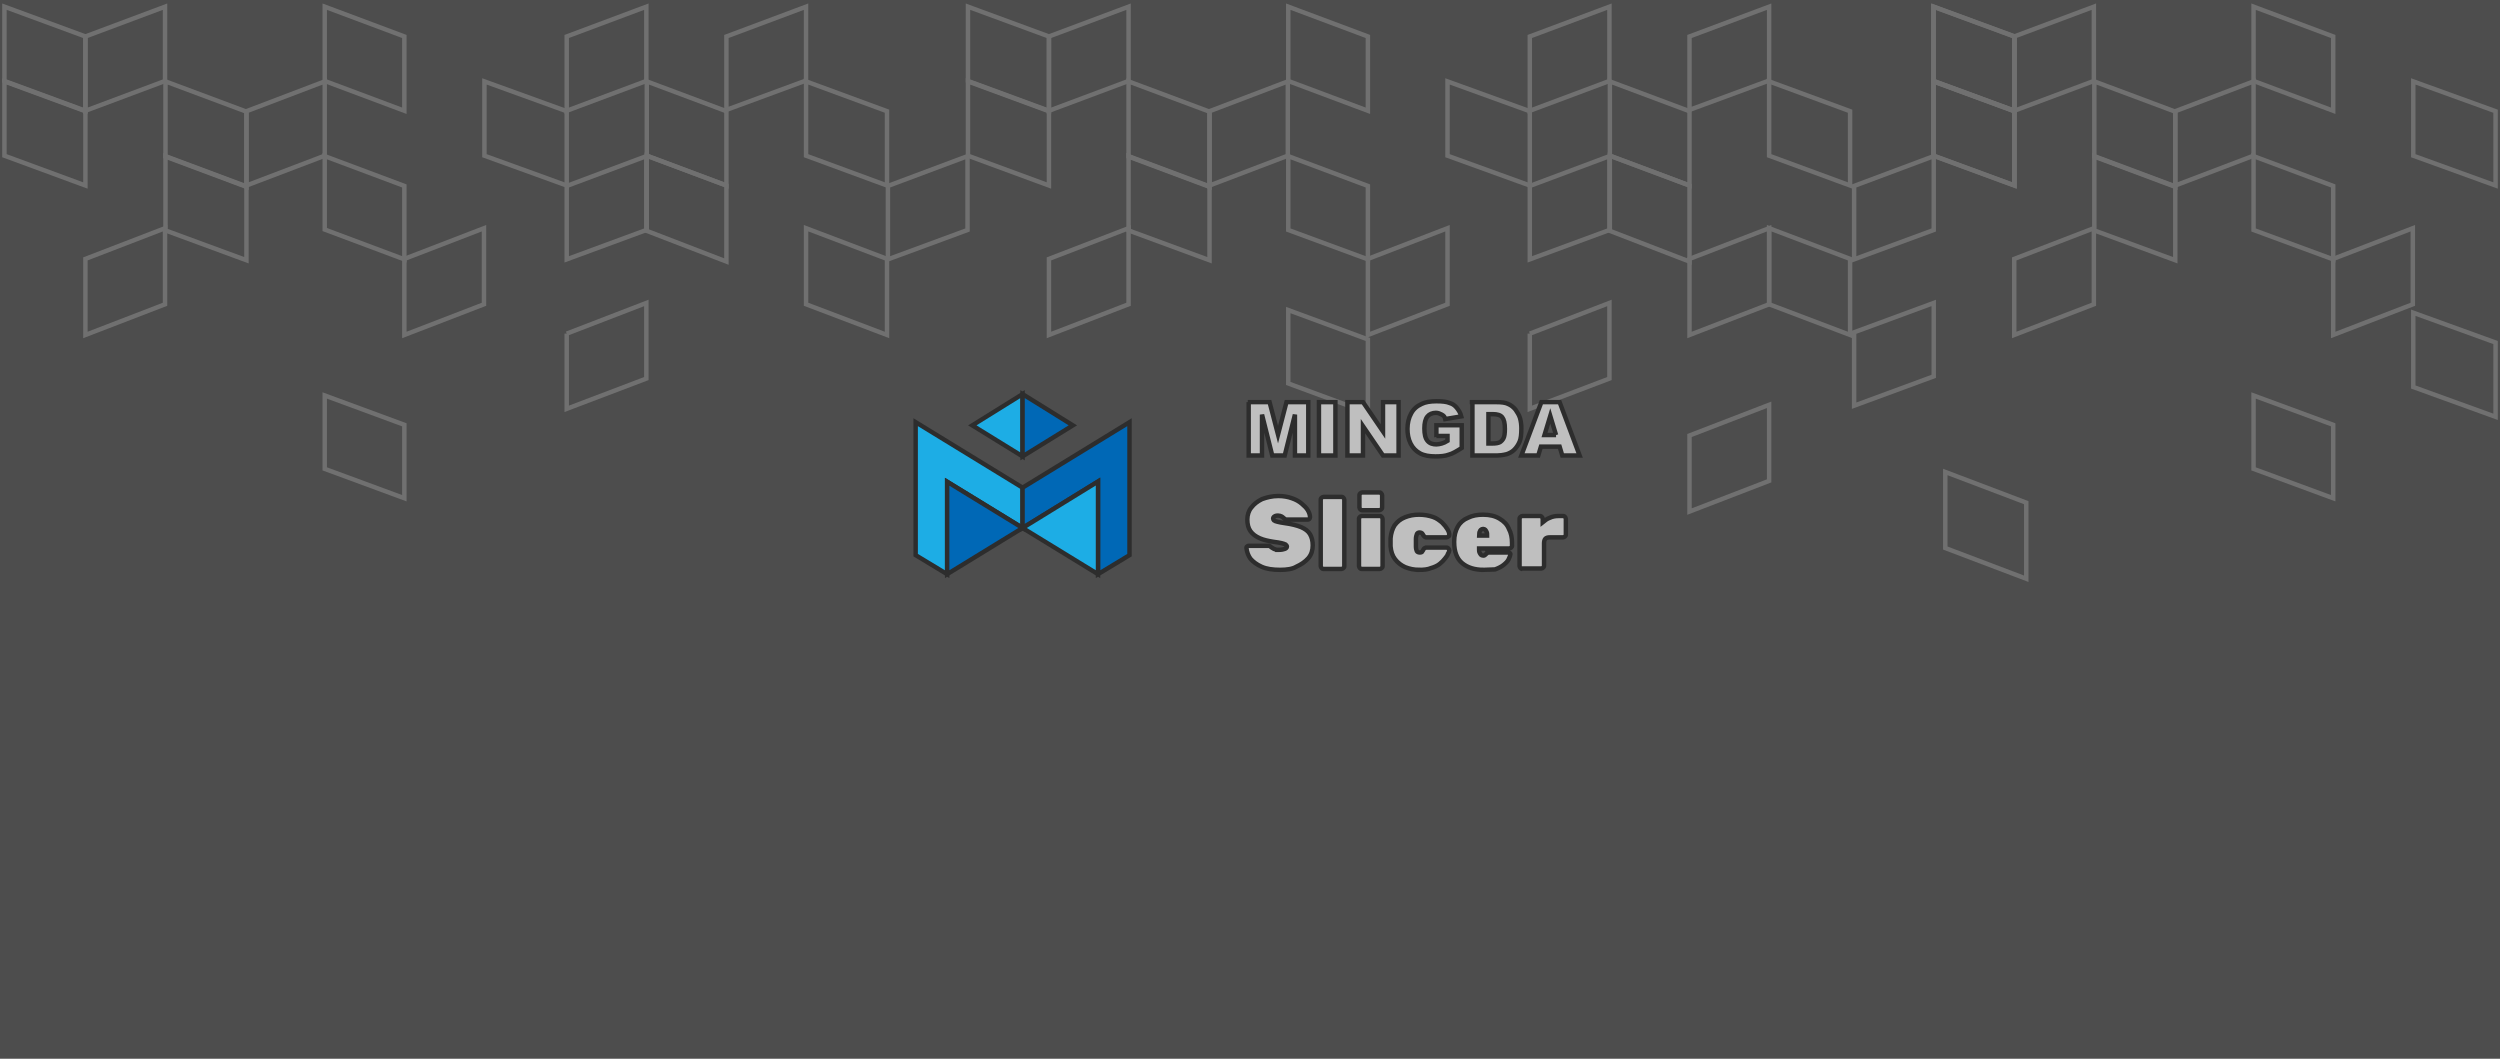 <?xml version="1.0"?>
<svg width="562" height="238" xmlns="http://www.w3.org/2000/svg" xmlns:svg="http://www.w3.org/2000/svg" enable-background="new 0 0 562 238" version="1.1" xml:space="preserve">
 <!-- Created with SVG-edit - https://github.com/SVG-Edit/svgedit-->

 <g class="layer">
  <title>Layer 1</title>
  <rect class="st0" fill="#4d4d4d" height="238" id="svg_88" width="562" x="0" y="0"/>
  <g class="st3" id="svg_61" transform="matrix(1 0 0 1 0 -0.5)">
   <path class="st4" d="m19.2,8.7l0,16.7l17.9,-6.7l0,-16.7l-17.9,6.7z" fill="none" id="svg_62" stroke="#707070"/>
   <path class="st4" d="m19.2,8.7l0,16.7l-18.2,-6.7l0,-16.7l18.2,6.7z" fill="none" id="svg_63" stroke="#707070"/>
   <path class="st4" d="m90.9,8.7l0,16.7l-17.9,-6.7l0,-16.7l17.9,6.7z" fill="none" id="svg_64" stroke="#707070"/>
   <path class="st4" d="m127.4,8.7l0,16.7l17.9,-6.7l0,-16.7l-17.9,6.7z" fill="none" id="svg_65" stroke="#707070"/>
   <path class="st4" d="m19.2,25.5l0,16.7l-18.2,-6.7l0,-16.7l18.2,6.7z" fill="none" id="svg_66" stroke="#707070"/>
   <path class="st4" d="m19.2,58.7l0,17.1l17.9,-6.9l0,-17.1l-17.9,6.9z" fill="none" id="svg_67" stroke="#707070"/>
   <path class="st4" d="m55.4,25.5l0,16.7l17.6,-6.7l0,-16.7l-17.6,6.7z" fill="none" id="svg_68" stroke="#707070"/>
   <path class="st4" d="m90.9,42.3l0,16.5l-17.9,-6.7l0,-16.5l17.9,6.7z" fill="none" id="svg_69" stroke="#707070"/>
   <path class="st4" d="m90.9,96l0,16.5l-17.9,-6.6l0,-16.5l17.9,6.6z" fill="none" id="svg_70" stroke="#707070"/>
   <path class="st4" d="m55.4,25.6l0,16.9l-18.2,-6.8l0,-16.9l18.2,6.8z" fill="none" id="svg_71" stroke="#707070"/>
   <path class="st4" d="m55.4,42.4l0,16.6l-18.2,-6.7l0,-16.7l18.2,6.8z" fill="none" id="svg_72" stroke="#707070"/>
   <path class="st4" d="m127.4,42.3l0,16.5l17.9,-6.6l0,-16.6l-17.9,6.7z" fill="none" id="svg_73" stroke="#707070"/>
   <path class="st4" d="m163.3,25.5l0,16.7l-17.9,-6.7l0,-16.7l17.9,6.7z" fill="none" id="svg_74" stroke="#707070"/>
   <path class="st4" d="m127.4,75.5l0,16.9l17.9,-6.8l0,-17l-17.9,6.9z" fill="none" id="svg_75" stroke="#707070"/>
   <path class="st4" d="m163.3,42.2l0,17.1l-17.9,-6.9l0,-16.9l17.9,6.7z" fill="none" id="svg_76" stroke="#707070"/>
   <path class="st4" d="m90.9,58.7l0,17.1l17.9,-6.9l0,-17.1l-17.9,6.9z" fill="none" id="svg_77" stroke="#707070"/>
   <path class="st4" d="m199.4,25.5l0,16.7l-18.2,-6.7l0,-16.7l18.2,6.7z" fill="none" id="svg_78" stroke="#707070"/>
   <path class="st4" d="m127.4,25.5l0,16.7l-18.5,-6.7l0,-16.7l18.5,6.7z" fill="none" id="svg_79" stroke="#707070"/>
   <path class="st4" d="m199.4,58.7l0,17.1l-18.2,-6.9l0,-17.1l18.2,6.9z" fill="none" id="svg_80" stroke="#707070"/>
   <path class="st4" d="m163.3,8.7l0,16.5l17.9,-6.6l0,-16.6l-17.9,6.7z" fill="none" id="svg_81" stroke="#707070"/>
  </g>
  <g class="st3" id="svg_36" transform="matrix(1 0 0 1 0 -0.5)">
   <path class="st4" d="m235.8,8.7l0,16.7l17.9,-6.7l0,-16.7l-17.9,6.7z" fill="none" id="svg_37" stroke="#707070"/>
   <path class="st4" d="m235.8,8.7l0,16.7l-18.2,-6.7l0,-16.7l18.2,6.7z" fill="none" id="svg_38" stroke="#707070"/>
   <path class="st4" d="m307.5,8.7l0,16.7l-17.9,-6.7l0,-16.7l17.9,6.7z" fill="none" id="svg_39" stroke="#707070"/>
   <path class="st4" d="m343.9,8.7l0,16.7l17.9,-6.7l0,-16.7l-17.9,6.7z" fill="none" id="svg_40" stroke="#707070"/>
   <path class="st4" d="m199.6,42.3l0,16.5l17.9,-6.6l0,-16.6l-17.9,6.7z" fill="none" id="svg_41" stroke="#707070"/>
   <path class="st4" d="m235.8,25.5l0,16.7l-18.2,-6.7l0,-16.7l18.2,6.7z" fill="none" id="svg_42" stroke="#707070"/>
   <path class="st4" d="m235.8,58.7l0,17.1l17.9,-6.9l0,-17.1l-17.9,6.9z" fill="none" id="svg_43" stroke="#707070"/>
   <path class="st4" d="m271.9,25.5l0,16.7l17.6,-6.7l0,-16.7l-17.6,6.7z" fill="none" id="svg_44" stroke="#707070"/>
   <path class="st4" d="m307.5,42.3l0,16.5l-17.9,-6.6l0,-16.6l17.9,6.7z" fill="none" id="svg_45" stroke="#707070"/>
   <path class="st4" d="m307.5,76.8l0,16.5l-17.9,-6.6l0,-16.5l17.9,6.6z" fill="none" id="svg_46" stroke="#707070"/>
   <path class="st4" d="m271.9,25.6l0,16.9l-18.2,-6.8l0,-16.9l18.2,6.8z" fill="none" id="svg_47" stroke="#707070"/>
   <path class="st4" d="m271.9,42.4l0,16.6l-18.2,-6.7l0,-16.7l18.2,6.8z" fill="none" id="svg_48" stroke="#707070"/>
   <path class="st4" d="m343.9,42.3l0,16.5l17.9,-6.6l0,-16.6l-17.9,6.7z" fill="none" id="svg_49" stroke="#707070"/>
   <path class="st4" d="m379.8,25.5l0,16.7l-17.9,-6.7l0,-16.7l17.9,6.7z" fill="none" id="svg_50" stroke="#707070"/>
   <path class="st4" d="m343.9,75.5l0,16.9l17.9,-6.8l0,-17l-17.9,6.9z" fill="none" id="svg_51" stroke="#707070"/>
   <path class="st4" d="m379.8,42.2l0,17.1l-17.9,-6.9l0,-16.9l17.9,6.7z" fill="none" id="svg_52" stroke="#707070"/>
   <path class="st4" d="m307.5,58.7l0,17.1l17.9,-6.9l0,-17.1l-17.9,6.9z" fill="none" id="svg_53" stroke="#707070"/>
   <path class="st4" d="m415.9,25.5l0,16.7l-18.2,-6.7l0,-16.7l18.2,6.7z" fill="none" id="svg_54" stroke="#707070"/>
   <path class="st4" d="m379.8,58.7l0,17.1l17.9,-6.9l0,-17.1l-17.9,6.9z" fill="none" id="svg_55" stroke="#707070"/>
   <path class="st4" d="m379.8,98.4l0,17.1l17.9,-6.9l0,-17.1l-17.9,6.9z" fill="none" id="svg_56" stroke="#707070"/>
   <path class="st4" d="m343.9,25.5l0,16.7l-18.5,-6.7l0,-16.7l18.5,6.7z" fill="none" id="svg_57" stroke="#707070"/>
   <path class="st4" d="m415.9,58.7l0,17.1l-18.2,-6.9l0,-17.1l18.2,6.9z" fill="none" id="svg_58" stroke="#707070"/>
   <path class="st4" d="m455.5,113.5l0,17.1l-18.2,-6.9l0,-17.1l18.2,6.9z" fill="none" id="svg_59" stroke="#707070"/>
   <path class="st4" d="m379.8,8.7l0,16.5l17.9,-6.6l0,-16.6l-17.9,6.7z" fill="none" id="svg_60" stroke="#707070"/>
  </g>
  <g class="st5" id="svg_30" transform="translate(0 -0.5)">
   <g class="st3" id="svg_31">
    <path class="st4" d="m452.9,8.7l0,16.7l-18.2,-6.7l0,-16.7l18.2,6.7z" fill="none" id="svg_32" stroke="#707070"/>
    <path class="st4" d="m416.8,42.3l0,16.5l17.9,-6.6l0,-16.6l-17.9,6.7z" fill="none" id="svg_33" stroke="#707070"/>
    <path class="st4" d="m416.8,75.2l0,16.5l17.9,-6.6l0,-16.5l-17.9,6.6z" fill="none" id="svg_34" stroke="#707070"/>
    <path class="st4" d="m452.9,25.5l0,16.7l-18.2,-6.7l0,-16.7l18.2,6.7z" fill="none" id="svg_35" stroke="#707070"/>
   </g>
  </g>
  <g class="st3" id="svg_16" transform="matrix(1 0 0 1 0 0) translate(0 -0.5)">
   <path class="st4" d="m452.8,8.7l0,16.7l17.9,-6.7l0,-16.7l-17.9,6.7z" fill="none" id="svg_17" stroke="#707070"/>
   <path class="st4" d="m452.8,8.7l0,16.7l-18.2,-6.7l0,-16.7l18.2,6.7z" fill="none" id="svg_18" stroke="#707070"/>
   <path class="st4" d="m524.5,8.7l0,16.7l-17.9,-6.7l0,-16.7l17.9,6.7z" fill="none" id="svg_19" stroke="#707070"/>
   <path class="st4" d="m452.8,25.5l0,16.7l-18.2,-6.7l0,-16.7l18.2,6.7z" fill="none" id="svg_20" stroke="#707070"/>
   <path class="st4" d="m452.8,58.7l0,17.1l17.9,-6.9l0,-17.1l-17.9,6.9z" fill="none" id="svg_21" stroke="#707070"/>
   <path class="st4" d="m489,25.5l0,16.7l17.6,-6.7l0,-16.7l-17.6,6.7z" fill="none" id="svg_22" stroke="#707070"/>
   <path class="st4" d="m524.5,42.3l0,16.5l-17.9,-6.6l0,-16.6l17.9,6.7z" fill="none" id="svg_23" stroke="#707070"/>
   <path class="st4" d="m524.5,96l0,16.5l-17.9,-6.6l0,-16.5l17.9,6.6z" fill="none" id="svg_24" stroke="#707070"/>
   <path class="st4" d="m489,25.6l0,16.9l-18.2,-6.8l0,-16.9l18.2,6.8z" fill="none" id="svg_25" stroke="#707070"/>
   <path class="st4" d="m489,42.4l0,16.6l-18.2,-6.7l0,-16.7l18.2,6.8z" fill="none" id="svg_26" stroke="#707070"/>
   <path class="st4" d="m524.5,58.7l0,17.1l17.9,-6.9l0,-17.1l-17.9,6.9z" fill="none" id="svg_27" stroke="#707070"/>
   <path class="st4" d="m561,25.5l0,16.7l-18.5,-6.7l0,-16.7l18.5,6.7z" fill="none" id="svg_28" stroke="#707070"/>
   <path class="st4" d="m561,77.5l0,16.7l-18.5,-6.7l0,-16.7l18.5,6.7z" fill="none" id="svg_29" stroke="#707070"/>
  </g>
  <g id="svg_9" transform="matrix(1 0 0 1 0 0) translate(4 0.5) translate(39 0.5) matrix(1 0 0 1 0 -0.5)">
   <path class="st6" d="m244.8,127.6c-1.7,0 -3.1,-0.2 -4.2,-0.7s-1.9,-1.1 -2.5,-1.8c-0.5,-0.7 -0.8,-1.5 -0.9,-2.4c0,-0.1 0,-0.3 0.1,-0.3c0.1,-0.1 0.2,-0.2 0.4,-0.2l4.3,0c0.2,0 0.4,0 0.5,0.1c0.1,0.1 0.3,0.2 0.4,0.3c0.2,0.1 0.3,0.2 0.5,0.3c0.2,0.1 0.4,0.1 0.5,0.2c0.2,0 0.4,0 0.7,0c0.5,0 0.9,-0.1 1.2,-0.2c0.3,-0.1 0.5,-0.3 0.5,-0.5c0,-0.2 -0.1,-0.3 -0.3,-0.5c-0.2,-0.1 -0.5,-0.2 -0.9,-0.3c-0.4,-0.1 -1,-0.2 -1.8,-0.3c-1.2,-0.2 -2.2,-0.4 -3.1,-0.8c-0.9,-0.4 -1.6,-0.9 -2.1,-1.6c-0.5,-0.7 -0.7,-1.6 -0.7,-2.6c0,-1 0.3,-2 0.9,-2.7c0.6,-0.8 1.4,-1.4 2.4,-1.9c1.1,-0.4 2.3,-0.7 3.7,-0.7c1.1,0 2.2,0.2 3,0.5c0.9,0.3 1.6,0.7 2.2,1.2c0.6,0.5 1.1,1 1.4,1.5c0.3,0.5 0.5,1.1 0.5,1.6c0,0.1 -0.1,0.3 -0.2,0.4c-0.1,0.1 -0.2,0.1 -0.3,0.1l-4.6,0c-0.2,0 -0.4,0 -0.5,-0.1c-0.1,-0.1 -0.3,-0.2 -0.4,-0.3c-0.1,-0.1 -0.2,-0.2 -0.4,-0.3c-0.2,-0.1 -0.5,-0.2 -0.8,-0.2c-0.4,0 -0.7,0.1 -0.8,0.2c-0.2,0.1 -0.3,0.3 -0.3,0.5c0,0.1 0.1,0.3 0.2,0.4c0.1,0.1 0.4,0.2 0.8,0.3c0.4,0.1 0.9,0.2 1.6,0.3c1.5,0.2 2.7,0.5 3.7,0.9c0.9,0.4 1.6,0.9 2,1.6c0.4,0.7 0.6,1.5 0.6,2.5c0,1.1 -0.3,2.1 -1,2.9c-0.7,0.8 -1.6,1.4 -2.7,1.9c-0.8,0.5 -2.1,0.7 -3.6,0.7l0,0z" fill="#bfbfbf" id="svg_10" stroke="#2d2d2d"/>
   <path class="st6" d="m254.5,127.4c-0.2,0 -0.3,-0.1 -0.4,-0.2c-0.1,-0.1 -0.2,-0.3 -0.2,-0.4l0,-15c0,-0.2 0.1,-0.3 0.2,-0.4c0.1,-0.1 0.3,-0.2 0.4,-0.2l4.1,0c0.2,0 0.3,0.1 0.4,0.2c0.1,0.1 0.2,0.3 0.2,0.4l0,15c0,0.2 -0.1,0.3 -0.2,0.4c-0.1,0.1 -0.3,0.2 -0.4,0.2l-4.1,0z" fill="#bfbfbf" id="svg_11" stroke="#2d2d2d"/>
   <path class="st6" d="m263.1,127.4c-0.2,0 -0.3,-0.1 -0.4,-0.2s-0.2,-0.3 -0.2,-0.4l0,-10.7c0,-0.2 0.1,-0.3 0.2,-0.4c0.1,-0.1 0.3,-0.2 0.4,-0.2l4.1,0c0.2,0 0.3,0.1 0.4,0.2s0.2,0.3 0.2,0.4l0,10.7c0,0.2 -0.1,0.3 -0.2,0.4c-0.1,0.1 -0.3,0.2 -0.4,0.2l-4.1,0zm0.1,-13.2c-0.2,0 -0.3,-0.1 -0.4,-0.2c-0.1,-0.1 -0.2,-0.3 -0.2,-0.4l0,-2.8c0,-0.2 0.1,-0.3 0.2,-0.4c0.1,-0.1 0.3,-0.2 0.4,-0.2l3.9,0c0.2,0 0.3,0.1 0.4,0.2c0.1,0.1 0.2,0.3 0.2,0.4l0,2.8c0,0.2 -0.1,0.3 -0.2,0.4c-0.1,0.1 -0.3,0.2 -0.4,0.2l-3.9,0z" fill="#bfbfbf" id="svg_12" stroke="#2d2d2d"/>
   <path class="st6" d="m276.1,127.6c-1.2,0 -2.2,-0.2 -3.2,-0.6c-0.9,-0.4 -1.7,-1 -2.3,-1.8s-0.9,-1.7 -1,-2.9c0,-0.2 0,-0.5 0,-0.9c0,-0.4 0,-0.7 0,-0.9c0.1,-1.1 0.4,-2.1 0.9,-2.9c0.6,-0.8 1.3,-1.4 2.3,-1.8c1,-0.4 2,-0.6 3.2,-0.6c1.2,0 2.2,0.2 3.1,0.5c0.9,0.3 1.5,0.8 2.1,1.3c0.5,0.5 0.9,1 1.2,1.5c0.3,0.5 0.4,0.9 0.4,1.2c0,0.2 0,0.3 -0.2,0.4c-0.1,0.1 -0.3,0.2 -0.4,0.2l-4.5,0c-0.2,0 -0.3,0 -0.4,-0.1c-0.1,-0.1 -0.2,-0.2 -0.3,-0.3c-0.1,-0.2 -0.2,-0.4 -0.3,-0.5c-0.1,-0.1 -0.3,-0.2 -0.5,-0.2c-0.4,0 -0.6,0.1 -0.7,0.4c-0.1,0.3 -0.2,0.6 -0.2,1.1c0,0.7 0,1.2 0,1.6c0,0.5 0.1,0.9 0.2,1.1c0.1,0.2 0.4,0.3 0.7,0.3c0.3,0 0.5,-0.1 0.5,-0.2c0.1,-0.1 0.2,-0.3 0.3,-0.5c0.1,-0.1 0.1,-0.2 0.3,-0.3c0.1,-0.1 0.2,-0.1 0.4,-0.1l4.5,0c0.2,0 0.3,0.1 0.4,0.2c0.1,0.1 0.2,0.3 0.2,0.4c0,0.2 -0.1,0.5 -0.3,0.8c-0.1,0.4 -0.4,0.7 -0.7,1.1c-0.3,0.4 -0.7,0.8 -1.2,1.2c-0.5,0.4 -1.2,0.7 -1.9,0.9c-0.7,0.3 -1.6,0.4 -2.6,0.4l0,0z" fill="#bfbfbf" id="svg_13" stroke="#2d2d2d"/>
   <path class="st6" d="m290.5,127.6c-2,0 -3.6,-0.5 -4.8,-1.5c-1.2,-1 -1.8,-2.6 -1.8,-4.7c0,0 0,-0.1 0,-0.1c0,0 0,-0.1 0,-0.1c0,-1.3 0.3,-2.4 0.8,-3.3c0.5,-0.9 1.3,-1.6 2.3,-2c1,-0.5 2.1,-0.7 3.4,-0.7c1.5,0 2.7,0.3 3.7,0.9c1,0.6 1.7,1.3 2.1,2.3c0.5,0.9 0.7,2 0.7,3.1l0,0.7c0,0.2 -0.1,0.3 -0.2,0.4c-0.1,0.1 -0.3,0.2 -0.4,0.2l-6.8,0c0,0 0,0 0,0c0,0 0,0 0,0.1c0,0.3 0,0.6 0.1,0.8c0.1,0.2 0.2,0.4 0.3,0.5c0.1,0.1 0.3,0.2 0.5,0.2c0.1,0 0.2,0 0.2,0c0.1,0 0.1,-0.1 0.2,-0.1c0.1,-0.1 0.2,-0.2 0.2,-0.2c0.1,-0.1 0.3,-0.2 0.3,-0.3c0.1,0 0.2,-0.1 0.4,-0.1l4.3,0c0.2,0 0.3,0 0.4,0.1c0.1,0.1 0.2,0.2 0.1,0.4c0,0.3 -0.2,0.6 -0.4,1.1c-0.2,0.4 -0.6,0.8 -1.1,1.2s-1.1,0.7 -1.9,1c-0.7,0 -1.6,0.1 -2.6,0.1l0,0zm-1,-7.7l1.8,0l0,0c0,-0.3 0,-0.6 -0.1,-0.8c-0.1,-0.2 -0.2,-0.4 -0.3,-0.5c-0.1,-0.1 -0.3,-0.2 -0.5,-0.2s-0.4,0.1 -0.5,0.2c-0.1,0.1 -0.2,0.2 -0.3,0.5c0,0.2 -0.1,0.5 -0.1,0.8l0,0z" fill="#bfbfbf" id="svg_14" stroke="#2d2d2d"/>
   <path class="st6" d="m299.2,127.4c-0.2,0 -0.3,-0.1 -0.4,-0.2c-0.1,-0.1 -0.2,-0.3 -0.2,-0.4l0,-10.7c0,-0.2 0.1,-0.3 0.2,-0.4c0.1,-0.1 0.3,-0.2 0.4,-0.2l4,0c0.2,0 0.3,0.1 0.4,0.2c0.1,0.1 0.2,0.3 0.2,0.4l0,0.8c0.5,-0.4 1,-0.8 1.6,-1c0.6,-0.3 1.3,-0.4 1.9,-0.4l1.1,0c0.2,0 0.3,0.1 0.4,0.2s0.2,0.3 0.2,0.4l0,3.6c0,0.2 -0.1,0.3 -0.2,0.4c-0.1,0.1 -0.3,0.2 -0.4,0.2l-3,0c-0.5,0 -0.8,0.1 -1,0.3c-0.2,0.2 -0.3,0.6 -0.3,1l0,5.1c0,0.2 -0.1,0.3 -0.2,0.4c-0.1,0.1 -0.3,0.2 -0.4,0.2l-4.3,0l0,0.1z" fill="#bfbfbf" id="svg_15" stroke="#2d2d2d"/>
  </g>
  <g id="svg_1" transform="matrix(1 0 0 1 0 0) translate(4 0.5) translate(39 0.5) matrix(1 0 0 1 0 -0.5)">
   <g id="svg_2">
    <path class="st7" d="m237.5,89.9l4.9,0l1.9,7.3l1.9,-7.3l4.9,0l0,12l-3,0l0,-9.2l-2.3,9.2l-2.8,0l-2.3,-9.2l0,9.2l-3,0l0,-12l-0.2,0z" fill="#bfbfbf" id="svg_3" stroke="#2d2d2d"/>
    <path class="st7" d="m253.5,89.9l3.7,0l0,12l-3.7,0l0,-12z" fill="#bfbfbf" id="svg_4" stroke="#2d2d2d"/>
    <path class="st7" d="m259.9,89.9l3.5,0l4.5,6.6l0,-6.6l3.5,0l0,12l-3.5,0l-4.5,-6.6l0,6.6l-3.5,0l0,-12z" fill="#bfbfbf" id="svg_5" stroke="#2d2d2d"/>
    <path class="st7" d="m279.9,97.6l0,-2.5l5.7,0l0,5.1c-1.1,0.7 -2.1,1.3 -2.9,1.5c-0.8,0.3 -1.8,0.4 -3,0.4c-1.4,0 -2.6,-0.2 -3.5,-0.7s-1.6,-1.2 -2.1,-2.2s-0.7,-2.1 -0.7,-3.3c0,-1.3 0.3,-2.5 0.8,-3.4c0.5,-1 1.3,-1.7 2.4,-2.2c0.8,-0.4 1.9,-0.6 3.3,-0.6c1.3,0 2.3,0.1 3,0.4c0.7,0.2 1.2,0.6 1.6,1.1c0.4,0.5 0.8,1.1 1,1.9l-3.6,0.6c-0.1,-0.5 -0.4,-0.8 -0.8,-1c-0.4,-0.2 -0.8,-0.4 -1.3,-0.4c-0.8,0 -1.5,0.3 -1.9,0.8c-0.5,0.6 -0.7,1.5 -0.7,2.7c0,1.3 0.2,2.2 0.7,2.8c0.5,0.6 1.2,0.8 2,0.8c0.4,0 0.8,-0.1 1.2,-0.2c0.4,-0.1 0.8,-0.3 1.3,-0.6l0,-1.1l-2.5,0l0,0.1z" fill="#bfbfbf" id="svg_6" stroke="#2d2d2d"/>
    <path class="st7" d="m287.9,89.9l5.5,0c1.1,0 2,0.1 2.6,0.4c0.7,0.3 1.2,0.7 1.7,1.3c0.4,0.6 0.8,1.2 1,1.9c0.2,0.7 0.3,1.5 0.3,2.3c0,1.3 -0.1,2.3 -0.4,3c-0.3,0.7 -0.7,1.3 -1.2,1.8c-0.5,0.5 -1.1,0.8 -1.7,1c-0.8,0.2 -1.6,0.3 -2.2,0.3l-5.5,0l0,-12l-0.1,0zm3.7,2.7l0,6.6l0.9,0c0.8,0 1.3,-0.1 1.7,-0.3c0.3,-0.2 0.6,-0.5 0.8,-0.9c0.2,-0.4 0.3,-1.1 0.3,-2.1c0,-1.3 -0.2,-2.1 -0.6,-2.6c-0.4,-0.5 -1.1,-0.7 -2.1,-0.7l-1,0z" fill="#bfbfbf" id="svg_7" stroke="#2d2d2d"/>
    <path class="st7" d="m307.6,99.9l-4.2,0l-0.6,2l-3.8,0l4.5,-12l4.1,0l4.5,12l-3.9,0l-0.6,-2zm-0.8,-2.6l-1.3,-4.3l-1.3,4.3l2.6,0z" fill="#bfbfbf" id="svg_8" stroke="#2d2d2d"/>
   </g>
  </g>
  <polygon class="cls-3" fill="#1dade5" id="svg_214" points="229.874,88.593 218.57,95.62 229.874,102.596 229.874,88.593" stroke="#2d2d2d"/>
  <polygon class="cls-3" fill="#1dade5" id="svg_213" points="205.84,94.908 229.874,109.624 229.874,118.688 212.917,108.299 212.917,129.076 205.84,124.799 205.84,94.908" stroke="#2d2d2d"/>
  <polygon class="cls-4" fill="#0068b6" id="svg_212" points="229.874,118.688 212.917,129.076 212.917,108.299 229.874,118.688" stroke="#2d2d2d"/>
  <polygon class="cls-4" fill="#0068b6" id="svg_211" points="229.874,88.593 241.179,95.62 229.874,102.596 229.874,88.593" stroke="#2d2d2d"/>
  <polygon class="cls-4" fill="#0068b6" id="svg_210" points="253.909,94.908 229.874,109.624 229.874,118.688 246.831,108.249 246.831,129.076 253.909,124.799 253.909,94.908" stroke="#2d2d2d"/>
  <polygon class="cls-3" fill="#1dade5" id="svg_209" points="229.874,118.688 246.831,129.076 246.831,108.249 229.874,118.688" stroke="#2d2d2d"/>
 </g>
</svg>